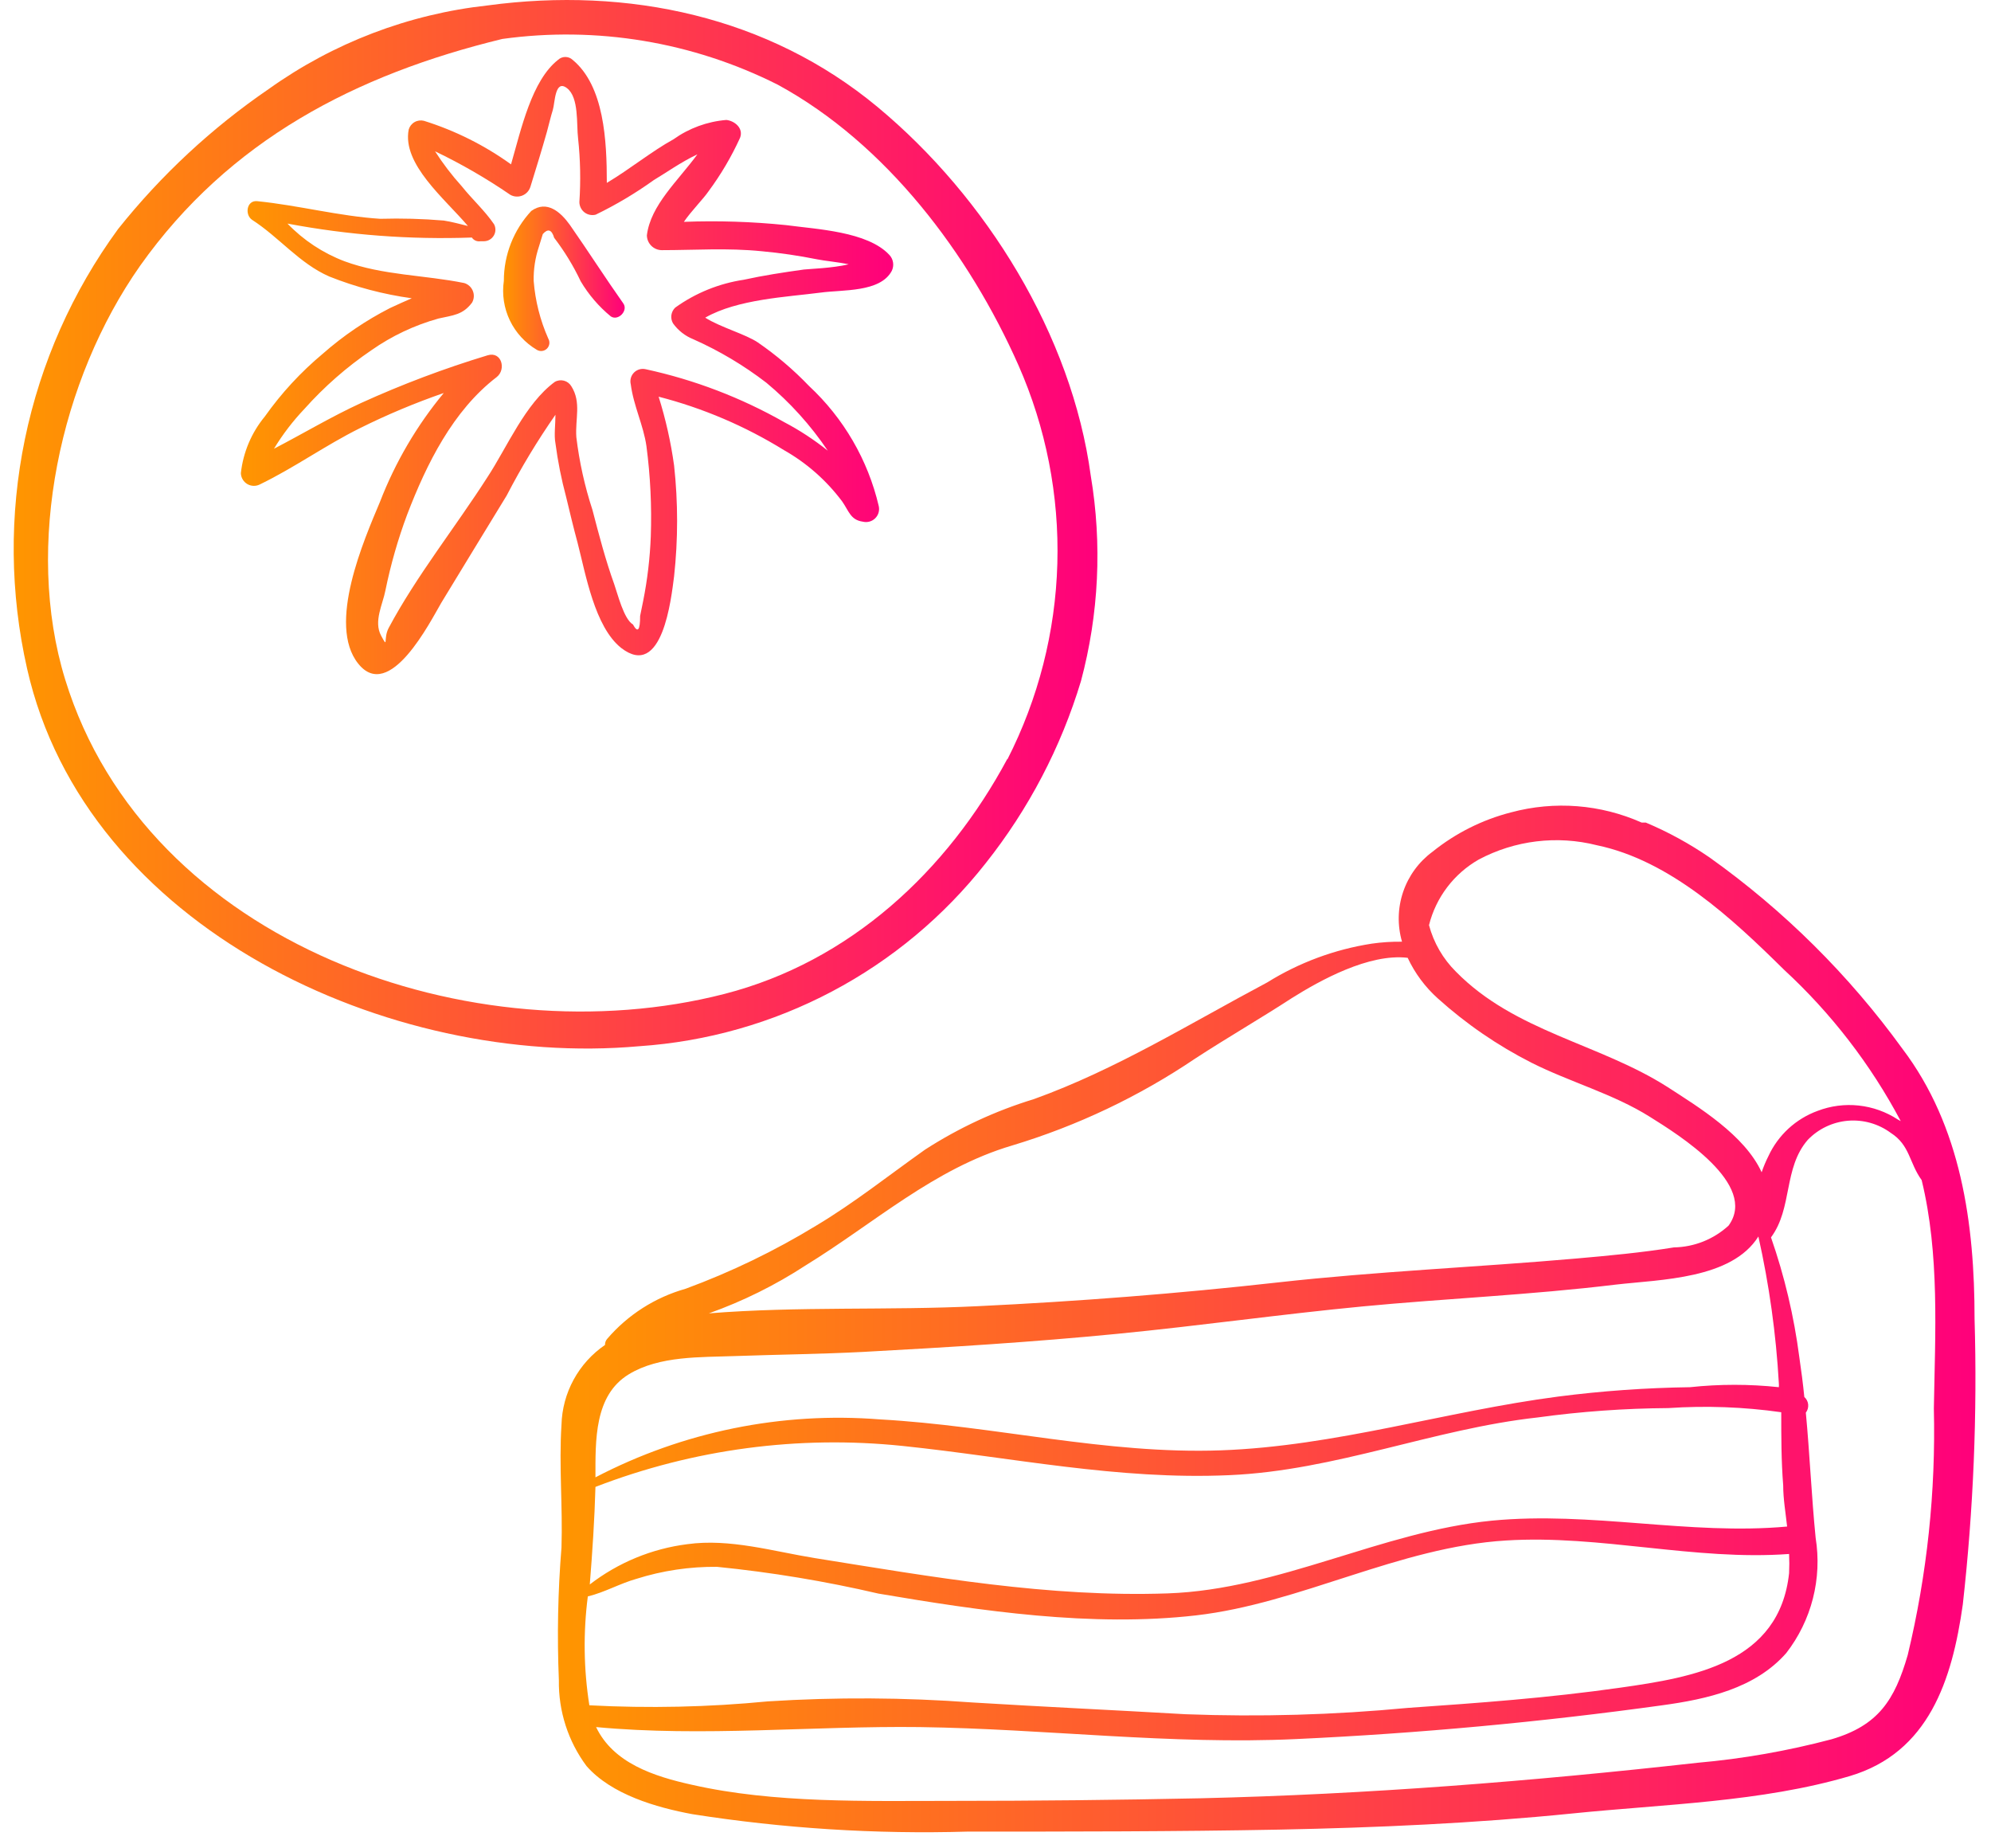 <svg width="97" height="90" viewBox="0 0 97 90" fill="none" xmlns="http://www.w3.org/2000/svg">
<path d="M96.199 64.24C96.199 59.615 95.552 54.864 92.678 51.077C90.078 47.489 86.911 44.347 83.302 41.776C82.324 41.102 81.279 40.529 80.184 40.068H80.11H79.982C77.981 39.177 75.734 39.001 73.619 39.57C72.22 39.928 70.914 40.583 69.79 41.489C69.124 41.98 68.624 42.663 68.359 43.446C68.093 44.23 68.075 45.075 68.305 45.87C67.812 45.864 67.319 45.895 66.831 45.965C65.024 46.245 63.292 46.887 61.74 47.853C57.985 49.847 54.379 52.096 50.37 53.538C48.497 54.109 46.713 54.938 45.067 55.999C43.285 57.261 41.61 58.597 39.764 59.7C37.748 60.93 35.617 61.96 33.401 62.776C31.915 63.195 30.587 64.044 29.582 65.215C29.51 65.297 29.472 65.403 29.476 65.512C28.84 65.947 28.316 66.526 27.947 67.203C27.578 67.88 27.375 68.634 27.355 69.405C27.228 71.388 27.419 73.382 27.355 75.376C27.18 77.528 27.138 79.688 27.228 81.846C27.205 83.349 27.678 84.818 28.575 86.024C29.794 87.414 31.969 88.04 33.729 88.368C38.166 89.064 42.657 89.349 47.146 89.217C52.194 89.217 57.254 89.217 62.302 89.121C67.075 89.026 71.847 88.814 76.578 88.337C81.043 87.88 85.805 87.785 90.122 86.512C93.972 85.367 95.107 81.835 95.626 78.155C96.144 73.535 96.336 68.886 96.199 64.24ZM72.038 41.871C73.804 40.93 75.858 40.681 77.797 41.171C81.372 41.914 84.416 44.767 86.919 47.238C89.216 49.356 91.138 51.849 92.603 54.609L92.466 54.535C91.894 54.159 91.24 53.925 90.56 53.851C89.879 53.777 89.191 53.866 88.552 54.111C88.027 54.302 87.545 54.596 87.133 54.974C86.722 55.353 86.389 55.809 86.155 56.317C86.027 56.57 85.917 56.833 85.826 57.102C84.999 55.288 82.74 53.92 81.234 52.944C77.903 50.823 73.81 50.261 70.935 47.333C70.303 46.708 69.849 45.924 69.62 45.064C69.787 44.396 70.087 43.769 70.503 43.22C70.918 42.672 71.441 42.213 72.038 41.871ZM39.244 61.641C42.596 59.583 45.502 56.921 49.31 55.797C52.483 54.841 55.494 53.411 58.24 51.555C59.788 50.547 61.422 49.603 62.938 48.617C64.307 47.758 66.693 46.432 68.581 46.655C68.933 47.408 69.435 48.083 70.055 48.638C71.431 49.877 72.965 50.929 74.616 51.767C76.493 52.711 78.603 53.283 80.375 54.397C81.785 55.277 85.678 57.696 84.214 59.7C83.486 60.367 82.539 60.744 81.552 60.761C79.982 61.015 78.37 61.164 76.8 61.302C71.954 61.726 67.085 61.927 62.249 62.468C57.413 63.009 52.523 63.391 47.634 63.624C43.307 63.837 38.863 63.624 34.535 63.974C36.191 63.384 37.772 62.601 39.244 61.641ZM30.632 66.944C32.128 66.032 34.143 66.117 35.829 66.053C37.95 65.979 39.976 65.958 42.044 65.852C46.181 65.629 50.317 65.374 54.432 64.971C58.547 64.568 62.398 64.017 66.396 63.635C70.394 63.253 74.616 63.073 78.71 62.574C80.916 62.32 84.363 62.309 85.667 60.23C86.194 62.582 86.528 64.973 86.664 67.379C86.669 67.442 86.669 67.506 86.664 67.57C85.226 67.416 83.775 67.416 82.337 67.57C80.191 67.6 78.049 67.752 75.92 68.026C70.394 68.747 65.091 70.444 59.481 70.646C53.87 70.847 48.45 69.447 42.872 69.139C38.078 68.758 33.273 69.736 29.01 71.961C29.01 70.168 28.946 67.973 30.632 66.944ZM43.985 70.433C49.288 70.985 54.453 72.099 59.894 71.855C65.07 71.632 69.822 69.606 74.913 69.044C77.022 68.754 79.147 68.602 81.276 68.588C83.113 68.464 84.958 68.531 86.781 68.79C86.781 69.977 86.781 71.165 86.876 72.353C86.876 73.011 86.993 73.679 87.067 74.358C82.294 74.793 77.522 73.605 72.685 74.071C67.297 74.602 62.344 77.423 56.893 77.614C51.091 77.815 45.407 76.808 39.7 75.895C37.664 75.567 35.564 74.93 33.485 75.217C31.755 75.436 30.115 76.114 28.734 77.179C28.861 75.588 28.967 73.997 29.01 72.427C33.773 70.587 38.906 69.903 43.985 70.433ZM28.713 83.065C28.436 81.31 28.411 79.525 28.638 77.762C29.466 77.561 30.187 77.136 31.014 76.903C32.28 76.504 33.601 76.308 34.928 76.32C37.576 76.585 40.205 77.02 42.797 77.624C47.803 78.473 53.191 79.268 58.272 78.685C63.352 78.102 68.146 75.355 73.375 75.037C77.978 74.75 82.56 76.033 87.163 75.694C87.178 76.005 87.178 76.317 87.163 76.627C86.696 80.997 82.528 81.697 78.943 82.206C75.358 82.715 72.06 82.949 68.581 83.192C64.986 83.534 61.371 83.636 57.763 83.5C54.294 83.299 50.837 83.139 47.369 82.927C44.054 82.682 40.727 82.664 37.41 82.874C34.519 83.155 31.612 83.218 28.713 83.065ZM94.216 68.609C94.314 72.65 93.887 76.686 92.943 80.615C92.307 82.811 91.511 84.052 89.231 84.72C87.09 85.287 84.904 85.671 82.698 85.865C74.616 86.767 66.619 87.403 58.484 87.594C54.432 87.679 50.381 87.721 46.329 87.721C42.225 87.721 37.728 87.849 33.708 86.936C31.841 86.523 29.879 85.876 29.041 84.126C34.27 84.614 39.563 84.062 44.823 84.126C50.922 84.211 57.052 84.996 63.161 84.709C69.115 84.433 75.054 83.885 80.979 83.065C83.153 82.768 85.508 82.249 87.025 80.52C87.635 79.733 88.078 78.829 88.324 77.863C88.57 76.898 88.615 75.893 88.457 74.909C88.255 72.883 88.17 70.837 87.979 68.811C88.066 68.698 88.106 68.556 88.093 68.414C88.079 68.272 88.012 68.141 87.905 68.047C87.841 67.4 87.757 66.753 87.661 66.106C87.403 64.12 86.941 62.165 86.282 60.273C87.343 58.841 86.876 56.9 88.075 55.521C88.593 54.984 89.288 54.654 90.031 54.591C90.775 54.529 91.516 54.739 92.116 55.182C93.06 55.786 93.007 56.635 93.622 57.483C94.502 61.1 94.279 64.929 94.216 68.609Z" fill="url(#paint0_linear_813_172)"/>
<path d="M53.141 23.173C52.218 16.332 48.05 9.608 42.747 5.206C37.444 0.805 30.603 -0.659 23.762 0.264C19.915 0.684 16.241 2.087 13.092 4.336C10.32 6.232 7.847 8.53 5.753 11.156C3.527 14.201 1.98 17.689 1.215 21.382C0.45 25.076 0.486 28.891 1.32 32.57C4.173 45.202 18.968 52.053 31.144 50.961C34.424 50.74 37.62 49.833 40.527 48.298C43.434 46.764 45.986 44.635 48.018 42.052C50.114 39.413 51.69 36.401 52.664 33.174C53.537 29.913 53.7 26.502 53.141 23.173ZM49.079 36.961C46.141 42.444 41.4 46.846 35.291 48.415C23.115 51.544 7.153 46.029 3.176 33.1C1.161 26.556 2.942 18.474 6.824 12.949C11.162 6.829 17.324 3.636 24.473 1.897C29.067 1.262 33.746 2.039 37.889 4.124C43.193 7.009 47.223 12.386 49.62 17.796C50.96 20.835 51.607 24.135 51.513 27.455C51.42 30.775 50.588 34.033 49.079 36.992V36.961Z" fill="url(#paint1_linear_813_172)"/>
<path d="M30.37 14.784C29.479 13.522 28.652 12.228 27.771 10.966C27.326 10.34 26.647 9.725 25.883 10.276C25.023 11.201 24.545 12.418 24.547 13.681C24.451 14.338 24.553 15.009 24.84 15.608C25.128 16.207 25.587 16.706 26.159 17.043C26.236 17.088 26.326 17.106 26.414 17.095C26.503 17.084 26.585 17.043 26.648 16.98C26.711 16.917 26.751 16.835 26.763 16.747C26.774 16.658 26.756 16.569 26.711 16.491C26.316 15.602 26.076 14.651 26 13.681C25.989 13.115 26.076 12.552 26.255 12.016L26.445 11.401C26.689 11.125 26.88 11.178 26.997 11.581C27.502 12.24 27.936 12.951 28.291 13.702C28.676 14.352 29.171 14.93 29.755 15.41C30.115 15.654 30.614 15.134 30.37 14.784Z" fill="url(#paint2_linear_813_172)"/>
<path d="M43.33 12.418C42.27 11.273 39.788 11.167 38.292 10.965C36.64 10.796 34.978 10.743 33.318 10.806C33.689 10.265 34.273 9.682 34.517 9.321C35.12 8.508 35.635 7.634 36.055 6.712C36.235 6.246 35.789 5.885 35.386 5.843C34.458 5.919 33.567 6.245 32.809 6.787C31.748 7.37 30.688 8.24 29.564 8.908C29.564 6.85 29.436 4.188 27.898 2.915C27.802 2.825 27.675 2.775 27.543 2.775C27.411 2.775 27.284 2.825 27.188 2.915C25.905 3.923 25.395 6.277 24.897 8.006C23.606 7.076 22.173 6.36 20.655 5.885C20.5 5.846 20.336 5.868 20.198 5.947C20.059 6.026 19.957 6.156 19.912 6.309C19.583 7.996 21.662 9.671 22.797 11.008C22.405 10.912 22.023 10.806 21.62 10.743C20.59 10.656 19.556 10.628 18.523 10.658C16.518 10.53 14.535 10 12.53 9.799C12.011 9.746 11.915 10.467 12.286 10.711C13.602 11.559 14.588 12.832 16.041 13.468C17.333 13.983 18.683 14.339 20.061 14.529C19.711 14.677 19.371 14.836 19 15.006C17.819 15.609 16.718 16.357 15.723 17.233C14.654 18.125 13.706 19.152 12.902 20.288C12.252 21.074 11.847 22.032 11.735 23.046C11.738 23.155 11.768 23.262 11.825 23.355C11.88 23.449 11.96 23.527 12.055 23.582C12.149 23.636 12.257 23.665 12.366 23.666C12.475 23.667 12.583 23.639 12.679 23.587C14.344 22.78 15.861 21.688 17.526 20.861C18.852 20.201 20.22 19.627 21.62 19.143C20.304 20.731 19.255 22.522 18.512 24.446C17.738 26.291 15.924 30.417 17.452 32.326C18.979 34.235 20.973 30.258 21.503 29.356C22.564 27.606 23.624 25.877 24.685 24.138C25.39 22.776 26.184 21.462 27.061 20.203C27.061 20.68 26.986 21.211 27.061 21.593C27.177 22.473 27.35 23.344 27.58 24.202C27.761 24.955 27.941 25.708 28.142 26.45C28.535 27.967 28.97 30.534 30.264 31.562C32.279 33.121 32.703 29.134 32.841 28.073C33.037 26.279 33.037 24.469 32.841 22.674C32.684 21.538 32.432 20.417 32.088 19.323C34.24 19.877 36.296 20.753 38.186 21.921C39.297 22.549 40.265 23.402 41.029 24.424C41.358 24.891 41.432 25.326 42.036 25.411C42.142 25.437 42.253 25.436 42.359 25.407C42.464 25.379 42.56 25.323 42.638 25.247C42.716 25.17 42.773 25.075 42.803 24.97C42.833 24.864 42.836 24.753 42.811 24.647C42.285 22.405 41.103 20.371 39.417 18.803C38.661 18.013 37.825 17.302 36.924 16.682C36.33 16.279 35.089 15.94 34.358 15.473C35.927 14.571 38.356 14.465 39.979 14.253C41.039 14.105 42.885 14.253 43.447 13.193C43.508 13.067 43.53 12.926 43.509 12.787C43.488 12.649 43.426 12.52 43.33 12.418ZM39.162 13.129C38.176 13.267 37.2 13.415 36.235 13.627C35.029 13.808 33.884 14.273 32.894 14.985C32.794 15.082 32.729 15.21 32.709 15.349C32.69 15.487 32.718 15.628 32.788 15.749C33.036 16.096 33.378 16.365 33.774 16.523C35.042 17.086 36.238 17.798 37.338 18.644C38.487 19.599 39.494 20.713 40.329 21.953C39.668 21.423 38.958 20.958 38.208 20.564C36.102 19.368 33.828 18.499 31.462 17.986C31.361 17.962 31.255 17.963 31.155 17.991C31.055 18.019 30.963 18.072 30.89 18.146C30.816 18.22 30.763 18.311 30.735 18.411C30.707 18.512 30.705 18.617 30.73 18.718C30.868 19.779 31.346 20.702 31.494 21.73C31.686 23.189 31.757 24.662 31.706 26.132C31.665 27.187 31.541 28.236 31.335 29.271L31.186 30.003C31.186 30.71 31.07 30.848 30.836 30.417C30.391 30.162 30.083 28.9 29.924 28.455C29.5 27.277 29.182 26.058 28.864 24.838C28.487 23.686 28.224 22.499 28.079 21.296C28.015 20.415 28.333 19.599 27.835 18.814C27.755 18.68 27.626 18.582 27.475 18.543C27.325 18.503 27.164 18.524 27.029 18.602C25.586 19.662 24.706 21.784 23.752 23.236C22.203 25.655 20.283 28.062 18.936 30.587C18.661 31.106 18.936 31.647 18.565 30.958C18.194 30.268 18.65 29.43 18.777 28.762C19.034 27.503 19.388 26.265 19.838 25.061C20.782 22.6 22.065 20.002 24.197 18.368C24.674 17.997 24.441 17.096 23.752 17.308C21.648 17.945 19.59 18.721 17.589 19.631C16.136 20.299 14.779 21.115 13.347 21.858C13.771 21.16 14.269 20.509 14.832 19.917C15.797 18.837 16.89 17.878 18.088 17.064C19.084 16.365 20.193 15.841 21.365 15.515C22.065 15.356 22.543 15.346 22.998 14.741C23.047 14.655 23.076 14.559 23.083 14.461C23.09 14.362 23.074 14.264 23.037 14.172C23.001 14.08 22.944 13.998 22.871 13.931C22.798 13.864 22.711 13.815 22.617 13.787C20.686 13.394 18.65 13.415 16.783 12.726C15.733 12.327 14.784 11.7 14.005 10.891C16.965 11.45 19.978 11.678 22.988 11.57C23.034 11.638 23.098 11.691 23.173 11.723C23.249 11.755 23.332 11.764 23.412 11.75H23.593C23.688 11.747 23.781 11.72 23.863 11.671C23.945 11.621 24.013 11.552 24.061 11.469C24.109 11.386 24.135 11.293 24.136 11.197C24.138 11.102 24.115 11.007 24.07 10.923C23.614 10.255 23.009 9.714 22.5 9.077C22.019 8.545 21.582 7.974 21.195 7.37C22.471 7.982 23.698 8.691 24.865 9.491C24.953 9.54 25.051 9.568 25.152 9.574C25.252 9.58 25.353 9.564 25.446 9.526C25.54 9.489 25.623 9.431 25.692 9.357C25.76 9.283 25.811 9.195 25.841 9.099C26.117 8.208 26.392 7.317 26.647 6.415C26.742 6.065 26.827 5.694 26.933 5.355C27.039 5.015 27.029 3.838 27.623 4.294C28.217 4.75 28.079 6.055 28.164 6.744C28.275 7.773 28.296 8.809 28.227 9.841C28.227 9.938 28.25 10.034 28.293 10.121C28.335 10.208 28.398 10.284 28.474 10.344C28.551 10.403 28.64 10.444 28.735 10.463C28.831 10.483 28.929 10.48 29.023 10.456C30.013 9.976 30.961 9.412 31.855 8.77C32.364 8.473 33.18 7.89 33.976 7.518C33.032 8.812 31.695 9.99 31.515 11.464C31.518 11.654 31.595 11.836 31.73 11.971C31.864 12.105 32.046 12.182 32.236 12.185C33.87 12.185 35.418 12.068 37.115 12.238C38.016 12.321 38.912 12.452 39.798 12.63C40.159 12.705 40.785 12.758 41.347 12.874C40.552 13.065 39.438 13.097 39.162 13.129Z" fill="url(#paint3_linear_813_172)"/>
<defs>
<linearGradient id="paint0_linear_813_172" x1="27.101" y1="64.133" x2="96.199" y2="64.133" gradientUnits="userSpaceOnUse">
<stop stop-color="#FF9600"/>
<stop offset="1" stop-color="#FF007B"/>
</linearGradient>
<linearGradient id="paint1_linear_813_172" x1="0.641" y1="25.538" x2="53.449" y2="25.538" gradientUnits="userSpaceOnUse">
<stop stop-color="#FF9600"/>
<stop offset="1" stop-color="#FF007B"/>
</linearGradient>
<linearGradient id="paint2_linear_813_172" x1="24.547" y1="13.575" x2="30.433" y2="13.575" gradientUnits="userSpaceOnUse">
<stop stop-color="#FF9600"/>
<stop offset="1" stop-color="#FF007B"/>
</linearGradient>
<linearGradient id="paint3_linear_813_172" x1="11.735" y1="17.827" x2="43.511" y2="17.827" gradientUnits="userSpaceOnUse">
<stop stop-color="#FF9600"/>
<stop offset="1" stop-color="#FF007B"/>
</linearGradient>
</defs>
</svg>
